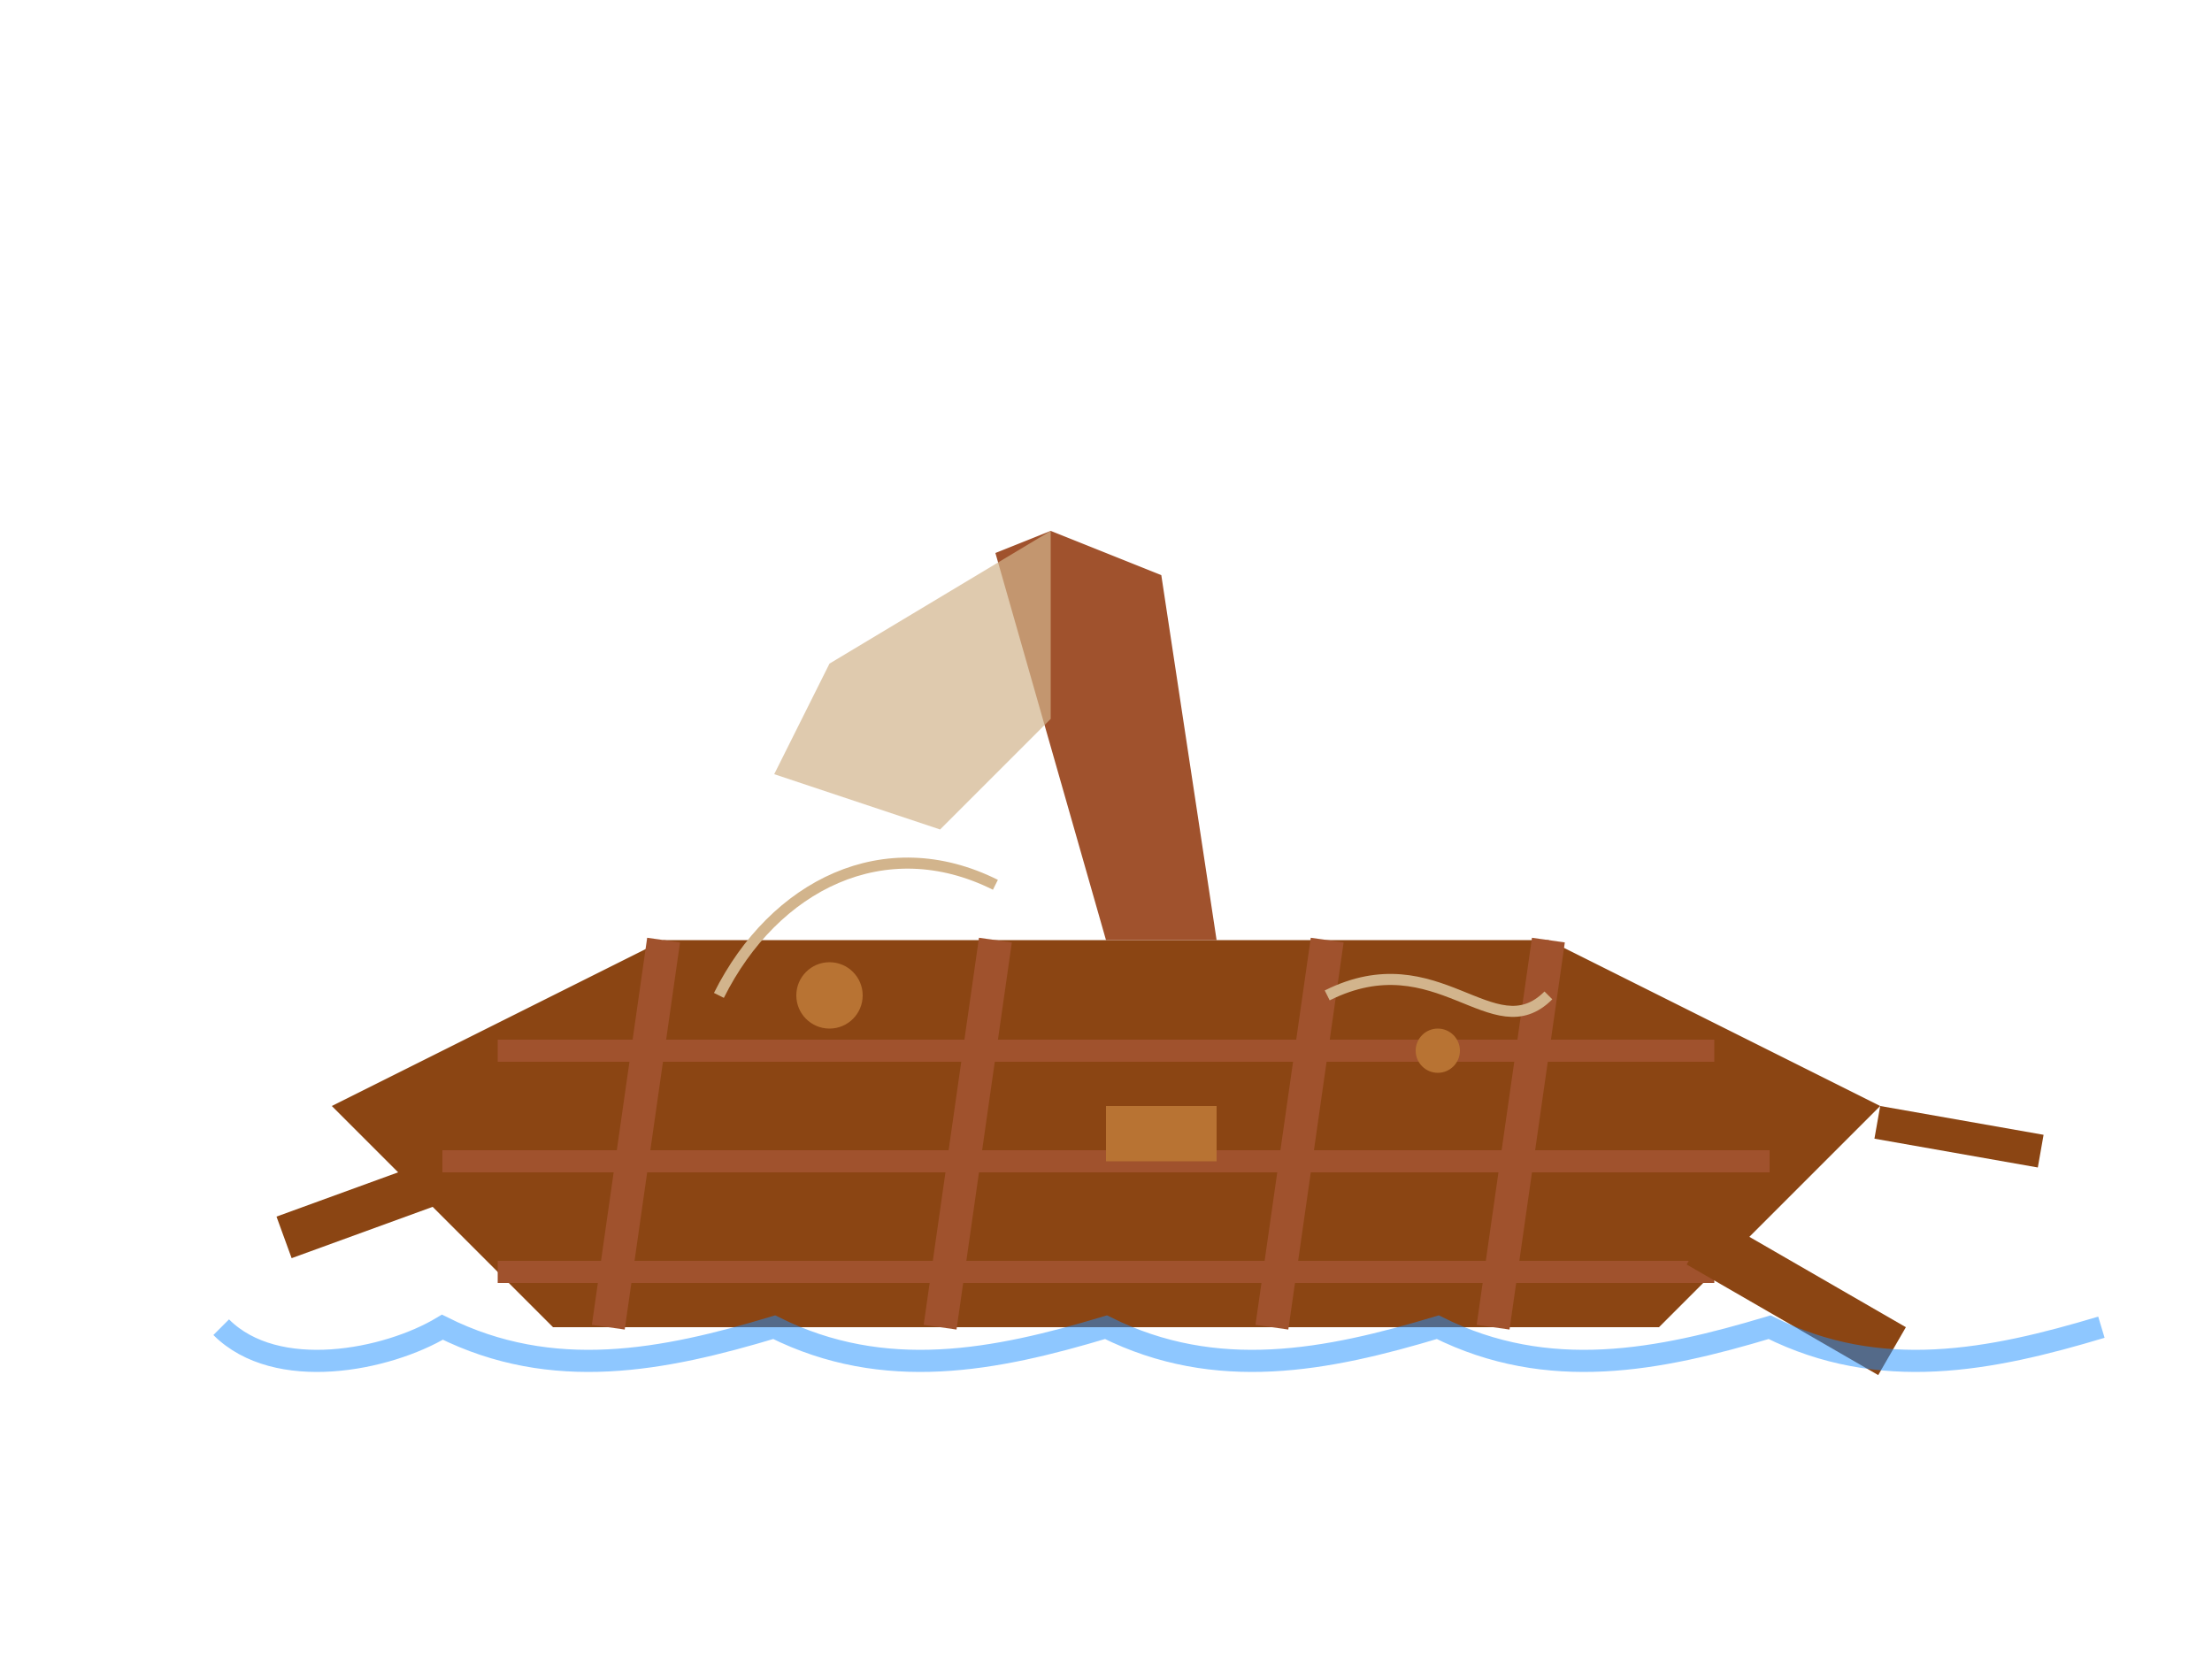 <svg width="200" height="150" xmlns="http://www.w3.org/2000/svg">
  <!-- Ship Hull Base -->
  <path d="M30,100 L50,120 L150,120 L170,100 L140,85 L60,85 Z" fill="#8B4513" />
  
  <!-- Ship Planks -->
  <line x1="45" y1="95" x2="155" y2="95" stroke="#A0522D" stroke-width="2" />
  <line x1="40" y1="105" x2="160" y2="105" stroke="#A0522D" stroke-width="2" />
  <line x1="45" y1="115" x2="155" y2="115" stroke="#A0522D" stroke-width="2" />
  
  <!-- Vertical Supports -->
  <line x1="60" y1="85" x2="55" y2="120" stroke="#A0522D" stroke-width="3" />
  <line x1="90" y1="85" x2="85" y2="120" stroke="#A0522D" stroke-width="3" />
  <line x1="120" y1="85" x2="115" y2="120" stroke="#A0522D" stroke-width="3" />
  <line x1="140" y1="85" x2="135" y2="120" stroke="#A0522D" stroke-width="3" />
  
  <!-- Broken Mast -->
  <path d="M100,85 L90,50 L95,48 L105,52 L110,85 Z" fill="#A0522D" />
  
  <!-- Broken Sail -->
  <path d="M95,48 L75,60 L70,70 L85,75 L95,65 Z" fill="#D2B48C" opacity="0.7" />
  
  <!-- Wooden Debris -->
  <rect x="155" y="110" width="20" height="5" fill="#8B4513" transform="rotate(30 155 110)" />
  <rect x="25" y="110" width="15" height="4" fill="#8B4513" transform="rotate(-20 25 110)" />
  <rect x="170" y="100" width="15" height="3" fill="#8B4513" transform="rotate(10 170 100)" />
  
  <!-- Metal Parts -->
  <circle cx="75" cy="90" r="3" fill="#B87333" />
  <circle cx="130" cy="95" r="2" fill="#B87333" />
  <rect x="100" y="100" width="10" height="5" fill="#B87333" />
  
  <!-- Rope Details -->
  <path d="M65,90 C70,80 80,75 90,80" fill="none" stroke="#D2B48C" stroke-width="1" />
  <path d="M120,90 C130,85 135,95 140,90" fill="none" stroke="#D2B48C" stroke-width="1" />
  
  <!-- Water Line -->
  <path d="M20,120 C25,125 35,123 40,120 C50,125 60,123 70,120 C80,125 90,123 100,120 C110,125 120,123 130,120 C140,125 150,123 160,120 C170,125 180,123 190,120" fill="none" stroke="#1E90FF" stroke-width="2" opacity="0.5" />
</svg> 